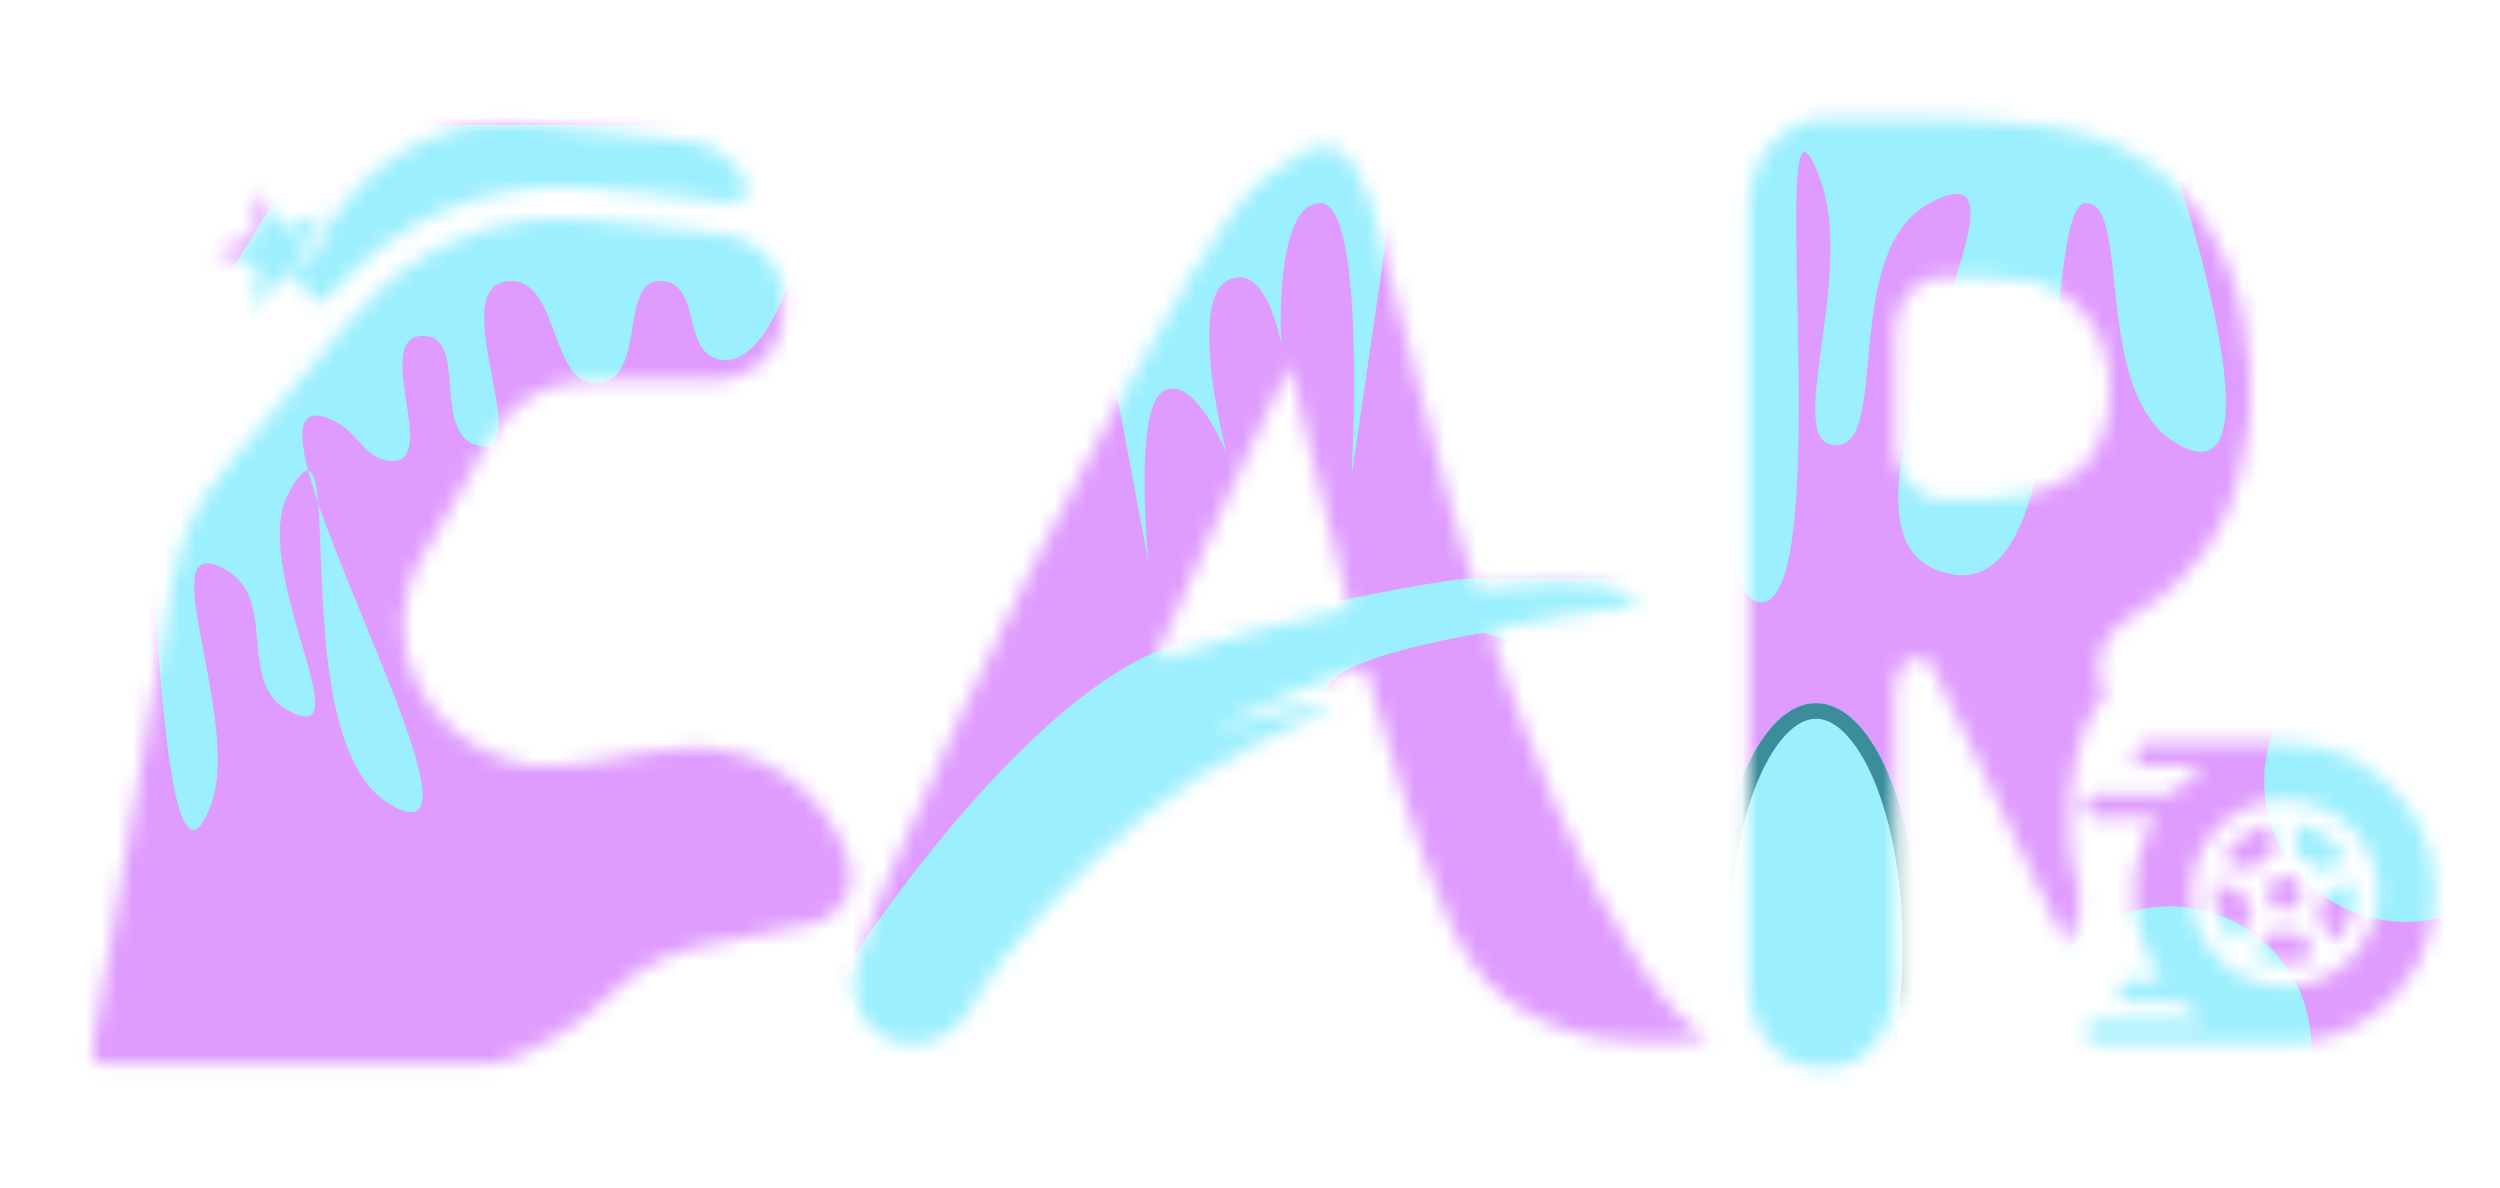 <svg width="160" height="76" viewBox="0 0 160 76" fill="none" xmlns="http://www.w3.org/2000/svg">
<g clip-path="url(#clip0_92_196)">
<mask id="mask0_92_196" style="mask-type:alpha" maskUnits="userSpaceOnUse" x="5" y="7" width="151" height="62">
<path d="M132.316 60.639C131.404 58.751 130.517 56.929 129.643 55.1C128.45 52.605 127.257 50.102 126.064 47.607C125.284 45.98 124.488 44.36 123.704 42.735C123.52 42.353 123.314 42.034 122.813 42.082C122.191 42.143 121.716 42.421 121.459 42.998C121.305 43.389 121.237 43.808 121.258 44.228C121.258 50.474 121.258 56.72 121.271 62.966C121.271 64.832 120.646 66.407 119.192 67.564C117.681 68.765 115.072 68.543 113.781 67.377C112.36 66.093 111.896 64.558 111.906 62.742C111.917 46.372 111.917 30.001 111.906 13.631C111.906 12.05 112.208 10.577 113.234 9.373C114.101 8.355 115.21 7.632 116.625 7.632C121.418 7.632 126.223 7.432 130.989 8.106C132.522 8.321 134.085 8.631 135.496 9.293C137.836 10.384 139.806 12.13 141.165 14.318C142.398 16.243 143.235 18.392 143.629 20.642C144.348 24.776 144.189 28.856 142.552 32.775C141.878 34.392 140.872 35.851 139.597 37.057C138.651 37.979 137.591 38.777 136.441 39.432C134.512 40.506 133.872 42.368 134.576 44.197C134.64 44.367 134.77 44.553 134.576 44.77C133.531 45.905 133.093 47.33 132.809 48.786C132.275 51.515 132.258 54.255 133.025 56.949C133.142 57.294 133.183 57.659 133.147 58.021C133.111 58.383 132.998 58.733 132.815 59.048C132.563 59.499 132.492 60.048 132.316 60.639ZM121.271 24.781C121.271 26.023 121.271 27.265 121.271 28.514C121.281 30.249 122.689 31.988 124.377 31.979C126.644 31.968 128.913 32.03 131.099 31.221C132.282 30.783 133.243 30.147 133.931 29.072C134.954 27.469 135.099 25.703 134.954 23.894C134.725 21.043 132.694 18.377 129.578 17.974C128.627 17.848 127.673 17.763 126.715 17.726C126.044 17.699 125.371 17.726 124.701 17.699C122.656 17.609 121.36 19.19 121.28 21.059C121.229 22.298 121.271 23.541 121.271 24.781Z" fill="#DF9CFE"/>
<mask id="mask1_92_196" style="mask-type:luminance" maskUnits="userSpaceOnUse" x="133" y="45" width="23" height="24">
<path d="M155.911 45.86H133.248V68.422H155.911V45.86Z" fill="white"/>
</mask>
<g mask="url(#mask1_92_196)">
<path d="M133.253 51.755V51.36C133.473 50.92 133.845 50.827 134.308 50.833C135.795 50.851 137.282 50.837 138.769 50.843C138.833 50.846 138.898 50.835 138.957 50.809C139.016 50.783 139.068 50.744 139.109 50.695C139.647 50.101 140.259 49.579 140.931 49.141C140.971 49.115 141.045 49.108 141.037 49.023H138.298C137.974 49.023 137.65 49.032 137.326 49.023C136.76 49 136.416 48.48 136.642 47.991C136.799 47.653 137.088 47.561 137.439 47.562C140.339 47.566 143.239 47.553 146.138 47.566C149.313 47.581 151.903 48.839 153.852 51.322C155.468 53.383 156.1 55.751 155.778 58.349C155.456 60.948 154.232 63.054 152.194 64.682C150.417 66.103 148.364 66.768 146.085 66.765C142.133 66.758 138.181 66.758 134.229 66.765C134.148 66.765 134.067 66.765 133.986 66.756C133.82 66.742 133.664 66.671 133.546 66.554C133.427 66.438 133.354 66.283 133.338 66.118C133.305 65.744 133.519 65.433 133.871 65.338C133.986 65.311 134.104 65.3 134.221 65.305C136.422 65.305 138.622 65.305 140.823 65.305C140.897 65.305 140.976 65.324 141.06 65.276C140.601 64.987 140.169 64.657 139.769 64.292C139.722 64.247 139.667 64.212 139.606 64.19C139.545 64.167 139.48 64.158 139.415 64.162C138.37 64.166 137.325 64.166 136.28 64.162C135.851 64.159 135.547 63.856 135.542 63.452C135.538 63.033 135.844 62.714 136.276 62.707C136.843 62.698 137.41 62.704 137.977 62.704H138.317C136.142 59.306 135.996 55.849 137.878 52.298C136.648 52.298 135.433 52.285 134.22 52.305C133.766 52.313 133.436 52.182 133.253 51.755ZM146.224 51.209C142.949 51.185 140.23 53.872 140.238 57.172C140.242 58.746 140.871 60.254 141.988 61.368C143.105 62.483 144.618 63.112 146.199 63.12C149.434 63.151 152.171 60.473 152.199 57.231C152.207 56.445 152.058 55.664 151.761 54.935C151.465 54.206 151.026 53.542 150.471 52.983C149.916 52.423 149.255 51.978 148.527 51.674C147.798 51.369 147.016 51.211 146.226 51.209H146.224Z" fill="#DF9CFE"/>
<path d="M146.947 52.724C148.373 52.998 149.442 53.744 150.164 54.981C150.223 55.083 150.199 55.111 150.097 55.143C149.545 55.317 148.994 55.495 148.444 55.677C148.359 55.706 148.313 55.695 148.26 55.622C147.96 55.22 147.545 54.917 147.07 54.753C146.993 54.726 146.945 54.698 146.945 54.603C146.949 53.983 146.947 53.362 146.947 52.724Z" fill="#DF9CFE"/>
<path d="M150.675 56.489C150.901 57.876 150.406 59.383 149.423 60.312C149.051 59.803 148.682 59.293 148.307 58.787C148.252 58.712 148.289 58.667 148.326 58.614C148.619 58.202 148.754 57.739 148.788 57.24C148.791 57.181 148.764 57.105 148.856 57.075C149.462 56.881 150.068 56.686 150.675 56.489Z" fill="#DF9CFE"/>
<path d="M141.694 57.163C141.704 57.023 141.722 56.819 141.732 56.614C141.737 56.515 141.769 56.486 141.868 56.518C142.424 56.703 142.981 56.887 143.539 57.061C143.632 57.091 143.649 57.143 143.649 57.22C143.662 57.727 143.827 58.218 144.122 58.631C144.18 58.712 144.146 58.761 144.101 58.823C143.763 59.284 143.426 59.746 143.094 60.209C143.017 60.316 142.978 60.292 142.902 60.209C142.21 59.471 141.793 58.519 141.72 57.512C141.714 57.417 141.707 57.322 141.694 57.163Z" fill="#DF9CFE"/>
<path d="M145.485 52.739C145.485 53.362 145.485 53.984 145.485 54.607C145.489 54.639 145.481 54.672 145.462 54.699C145.443 54.725 145.415 54.743 145.383 54.75C144.899 54.914 144.477 55.22 144.172 55.629C144.13 55.684 144.093 55.714 144.007 55.684C143.416 55.488 142.823 55.3 142.229 55.109C142.693 54.045 144.009 52.939 145.485 52.739Z" fill="#DF9CFE"/>
<path d="M146.227 61.654C145.574 61.657 144.928 61.518 144.334 61.248C144.224 61.199 144.197 61.164 144.279 61.054C144.618 60.603 144.947 60.145 145.277 59.688C145.335 59.607 145.387 59.578 145.493 59.61C145.967 59.757 146.474 59.757 146.948 59.61C146.983 59.593 147.025 59.592 147.062 59.604C147.099 59.617 147.13 59.644 147.148 59.679C147.482 60.142 147.818 60.605 148.159 61.063C148.231 61.159 148.224 61.196 148.111 61.246C147.52 61.516 146.877 61.655 146.227 61.654Z" fill="#DF9CFE"/>
<path d="M145.118 57.16C145.119 57.015 145.148 56.872 145.204 56.739C145.26 56.606 145.342 56.485 145.445 56.383C145.548 56.281 145.67 56.201 145.804 56.146C145.938 56.091 146.082 56.063 146.227 56.064C146.52 56.065 146.801 56.181 147.007 56.388C147.213 56.595 147.329 56.875 147.328 57.166C147.327 57.458 147.21 57.737 147.002 57.943C146.795 58.148 146.513 58.263 146.221 58.262C146.076 58.262 145.932 58.233 145.798 58.178C145.664 58.122 145.542 58.041 145.44 57.938C145.338 57.836 145.256 57.715 145.201 57.581C145.146 57.447 145.118 57.304 145.118 57.16Z" fill="#DF9CFE"/>
</g>
<mask id="mask2_92_196" style="mask-type:luminance" maskUnits="userSpaceOnUse" x="43" y="0" width="78" height="76">
<path d="M120.298 0H43.962V76H120.298V0Z" fill="white"/>
</mask>
<g mask="url(#mask2_92_196)">
<path d="M109.279 66.504C104.694 66.978 100.422 66.784 96.615 64.117C94.433 62.584 93.285 60.331 92.315 57.958C90.373 53.207 88.967 48.282 87.585 43.357C87.422 42.777 87.279 42.567 86.623 42.806C83.551 43.954 80.487 45.111 77.639 46.795C80.191 46.025 82.698 45.047 85.443 45.215C83.73 45.956 82.048 46.752 80.382 47.585C75.279 50.13 71.049 53.766 67.187 57.892C65.274 59.944 63.512 62.077 62.124 64.519C61.795 65.134 61.323 65.661 60.747 66.056C60.171 66.451 59.508 66.702 58.814 66.788C56.25 67.126 54.179 64.774 54.766 62.189C55.338 59.681 56.353 57.326 57.374 54.978C62.937 42.131 69.119 29.594 76.263 17.537C77.092 16.137 78.004 14.786 78.97 13.473C80.136 11.893 81.667 10.732 83.365 9.784C84.721 9.03 85.844 9.32 86.678 10.624C87.446 11.822 87.791 13.191 88.168 14.545C89.893 20.734 91.252 27.019 93.079 33.184C93.463 34.481 93.886 35.769 94.243 37.072C94.371 37.542 94.564 37.688 95.056 37.643C97.4 37.425 99.748 37.204 102.104 37.479C102.868 37.569 103.627 37.676 104.286 38.097C104.484 38.223 104.744 38.385 104.647 38.675C104.567 38.91 104.304 38.794 104.123 38.816C101.321 39.171 98.54 39.635 95.793 40.259C95.45 40.336 95.323 40.403 95.452 40.767C98.031 48.112 100.769 55.393 105.083 61.958C106.19 63.651 107.429 65.244 109.279 66.504ZM73.879 42.287C77.849 40.968 81.894 39.885 85.992 39.041C86.389 38.96 86.343 38.8 86.264 38.484C85.428 35.166 84.605 31.846 83.795 28.522C83.386 26.851 83.001 25.179 82.555 23.344C79.501 29.657 76.707 35.891 73.879 42.287Z" fill="#DF9CFE"/>
</g>
<mask id="mask3_92_196" style="mask-type:luminance" maskUnits="userSpaceOnUse" x="-1" y="7" width="62" height="62">
<path d="M60.66 7.719H-0.17V68.281H60.66V7.719Z" fill="white"/>
</mask>
<g mask="url(#mask3_92_196)">
<path d="M6.567 68.162C5.973 67.96 5.821 67.517 5.919 66.953C6.64 62.793 7.362 58.634 8.087 54.476C9.055 48.886 10.074 43.305 10.962 37.7C11.424 34.787 12.465 32.227 14.43 29.99C17.127 26.909 19.719 23.736 22.332 20.581C25.267 17.036 28.988 14.876 33.553 14.159C35.645 13.83 37.727 14.042 39.81 14.27C41.893 14.498 43.928 14.742 45.991 14.926C48.407 15.15 50.054 16.814 50.176 19.233C50.302 21.761 49.079 23.619 46.904 24.195C46.425 24.312 45.931 24.365 45.438 24.353C42.949 24.353 40.461 24.353 37.972 24.353C34.953 24.34 32.718 25.652 31.241 28.259C29.855 30.703 28.554 33.19 27.076 35.58C23.719 41.035 27.403 47.417 32.963 48.797C34.632 49.212 36.282 49.023 37.951 48.754C39.995 48.424 42.016 47.911 44.091 47.848C46.326 47.772 48.526 48.419 50.36 49.693C52.195 50.967 53.565 52.798 54.266 54.912C54.93 56.925 53.863 58.759 51.778 59.179C49.422 59.651 47.059 60.092 44.709 60.595C42.724 61.005 40.895 61.961 39.43 63.355C37.185 65.485 34.672 67.158 31.704 68.11C31.628 68.128 31.551 68.141 31.473 68.148C30.767 68.222 30.05 68.004 29.349 68.269H8.375C7.785 68.02 7.169 68.203 6.567 68.162Z" fill="#DF9CFE"/>
<path d="M29.355 68.269C30.05 68.004 30.778 68.222 31.479 68.148C31.468 68.174 31.46 68.202 31.456 68.231C31.456 68.242 31.478 68.256 31.489 68.269H29.355Z" fill="#DF9CFE"/>
<path d="M6.567 68.162C7.169 68.203 7.786 68.02 8.375 68.269H6.597C6.593 68.232 6.583 68.196 6.567 68.162Z" fill="#DF9CFE"/>
<path d="M32.635 7.84C34.863 7.963 37.074 8.265 39.291 8.491C40.881 8.649 42.471 8.826 44.056 9.023C45.679 9.224 46.862 10.087 47.655 11.501C47.862 11.873 47.938 12.241 47.672 12.602C47.407 12.964 47.054 13.016 46.625 12.969C43.563 12.634 40.508 12.206 37.438 12.025C31.011 11.638 25.622 13.894 21.317 18.665C21.193 18.817 21.057 18.961 20.913 19.094C20.772 19.222 20.59 19.296 20.4 19.304C20.21 19.313 20.023 19.255 19.871 19.14C19.533 18.915 19.364 18.596 19.484 18.177C21.287 11.866 25.976 8.59 30.988 7.95C31.534 7.878 32.084 7.841 32.635 7.84Z" fill="#DF9CFE"/>
<path d="M16.413 12.274L18.132 14.61L20.895 13.704L19.195 16.054L20.914 18.391L18.144 17.507L16.443 19.857L16.431 16.96L13.661 16.076L16.424 15.17L16.413 12.274Z" fill="#D9D9D9"/>
</g>
</mask>
<g mask="url(#mask0_92_196)">
<path d="M159.089 0H5V74.304H159.089V0Z" fill="#DF9CFE"/>
<g filter="url(#filter0_f_92_196)">
<ellipse cx="138.868" cy="67" rx="9.057" ry="9" fill="#9CEFFE"/>
</g>
<g filter="url(#filter1_f_92_196)">
<ellipse cx="153.962" cy="50" rx="9.057" ry="9" fill="#9CEFFE"/>
</g>
<g filter="url(#filter2_f_92_196)">
<ellipse cx="116.226" cy="60.5" rx="6.541" ry="15.5" fill="#9CEFFE"/>
<path d="M116.226 45.5C116.958 45.5 117.698 45.849 118.419 46.571C119.141 47.295 119.814 48.369 120.391 49.734C121.542 52.464 122.267 56.27 122.267 60.5C122.267 64.73 121.542 68.536 120.391 71.266C119.814 72.631 119.141 73.705 118.419 74.429C117.698 75.151 116.958 75.5 116.226 75.5C115.495 75.5 114.755 75.151 114.034 74.429C113.312 73.705 112.638 72.631 112.061 71.266C110.91 68.536 110.185 64.73 110.185 60.5C110.185 56.27 110.91 52.464 112.061 49.734C112.638 48.369 113.312 47.295 114.034 46.571C114.755 45.849 115.495 45.5 116.226 45.5Z" stroke="#3B8D9C"/>
</g>
<g filter="url(#filter3_df_92_196)">
<path d="M113 37.5C108.5 39 110 8 110 8L115 -0.5L138 6C138 6 146.933 31.448 139.5 27.5C133.768 24.455 136.5 12 133.5 12C130.5 12 133.254 39.014 124 35.5C115.418 32.242 132.274 7.294 123.5 12C117.78 15.068 121 27.5 117.5 27.5C114 27.5 118.797 16.741 116.5 10.5C112.827 0.522 117.5 36 113 37.5Z" fill="#9CEFFE"/>
</g>
<g filter="url(#filter4_f_92_196)">
<path d="M74.5 41.5C66.1 44.7 56.333 58.167 52.5 64.5L50 71.5L66 70L84.5 51L86 45C85.166 44.833 84 44.2 86 43C88 41.8 92.833 40.833 95 40.5L96.5 41L106 39.5L105 37H94.5C92.9 37 87.833 38 85.5 38.5C85.333 38.167 82.9 38.3 74.5 41.5Z" fill="#9CEFFE"/>
</g>
<g filter="url(#filter5_df_92_196)">
<path d="M12.5 49.5C8.992 58.95 8.5 24 8.5 24L19.5 6H50V14.5C50 14.5 48.126 21.698 45 21C42.674 20.481 43.861 16.329 41.5 16C38.548 15.589 40.425 21.926 37.5 22.5C34.11 23.165 34.939 15.677 31.5 16C27.344 16.39 33.498 27.699 29.5 26.5C26.572 25.622 29.054 19.381 26 19.5C22.782 19.625 27.21 27.757 24 27.5C22.326 27.366 21.991 25.773 20.5 25C18.215 23.815 17.988 25.343 18.726 28.131C19.084 28.177 19.258 28.958 19.363 30.201C22.196 38.507 29.627 52.772 24 49.5C19.142 46.675 19.77 34.998 19.363 30.201C19.11 29.458 18.893 28.762 18.726 28.131C18.447 28.095 18.056 28.508 17.5 29.5C14.825 34.269 22.355 46.014 17.5 43.5C14.085 41.731 16.829 36.426 13.5 34.5C8.418 31.561 14.543 43.996 12.5 49.5Z" fill="#9CEFFE"/>
</g>
<g filter="url(#filter6_df_92_196)">
<path d="M73.5 35L70.5 19L80 3.5L90 5.5L86.5 29.5C86.5 29.5 87.5 12 84.5 12C81.5 12 82 21 82 21C82 21 81 15.5 78.5 17C76 18.5 78.5 28 78.5 28C78.5 28 76.5 23 74.5 24C72.5 25 73.5 35 73.5 35Z" fill="#9CEFFE"/>
</g>
</g>
</g>
<defs>
<filter id="filter0_f_92_196" x="124.811" y="53" width="28.113" height="28" filterUnits="userSpaceOnUse" color-interpolation-filters="sRGB">
<feFlood flood-opacity="0" result="BackgroundImageFix"/>
<feBlend mode="normal" in="SourceGraphic" in2="BackgroundImageFix" result="shape"/>
<feGaussianBlur stdDeviation="2.5" result="effect1_foregroundBlur_92_196"/>
</filter>
<filter id="filter1_f_92_196" x="139.906" y="36" width="28.113" height="28" filterUnits="userSpaceOnUse" color-interpolation-filters="sRGB">
<feFlood flood-opacity="0" result="BackgroundImageFix"/>
<feBlend mode="normal" in="SourceGraphic" in2="BackgroundImageFix" result="shape"/>
<feGaussianBlur stdDeviation="2.5" result="effect1_foregroundBlur_92_196"/>
</filter>
<filter id="filter2_f_92_196" x="104.685" y="40" width="23.082" height="41" filterUnits="userSpaceOnUse" color-interpolation-filters="sRGB">
<feFlood flood-opacity="0" result="BackgroundImageFix"/>
<feBlend mode="normal" in="SourceGraphic" in2="BackgroundImageFix" result="shape"/>
<feGaussianBlur stdDeviation="2.5" result="effect1_foregroundBlur_92_196"/>
</filter>
<filter id="filter3_df_92_196" x="108.76" y="-1.5" width="34.695" height="41.053" filterUnits="userSpaceOnUse" color-interpolation-filters="sRGB">
<feFlood flood-opacity="0" result="BackgroundImageFix"/>
<feColorMatrix in="SourceAlpha" type="matrix" values="0 0 0 0 0 0 0 0 0 0 0 0 0 0 0 0 0 0 127 0" result="hardAlpha"/>
<feOffset dy="1"/>
<feGaussianBlur stdDeviation="0.5"/>
<feComposite in2="hardAlpha" operator="out"/>
<feColorMatrix type="matrix" values="0 0 0 0 0 0 0 0 0 0 0 0 0 0 0 0 0 0 0.25 0"/>
<feBlend mode="normal" in2="BackgroundImageFix" result="effect1_dropShadow_92_196"/>
<feBlend mode="normal" in="SourceGraphic" in2="effect1_dropShadow_92_196" result="shape"/>
<feGaussianBlur stdDeviation="0.5" result="effect2_foregroundBlur_92_196"/>
</filter>
<filter id="filter4_f_92_196" x="49" y="36" width="58" height="36.5" filterUnits="userSpaceOnUse" color-interpolation-filters="sRGB">
<feFlood flood-opacity="0" result="BackgroundImageFix"/>
<feBlend mode="normal" in="SourceGraphic" in2="BackgroundImageFix" result="shape"/>
<feGaussianBlur stdDeviation="0.5" result="effect1_foregroundBlur_92_196"/>
</filter>
<filter id="filter5_df_92_196" x="7.5" y="5" width="44.5" height="49.121" filterUnits="userSpaceOnUse" color-interpolation-filters="sRGB">
<feFlood flood-opacity="0" result="BackgroundImageFix"/>
<feColorMatrix in="SourceAlpha" type="matrix" values="0 0 0 0 0 0 0 0 0 0 0 0 0 0 0 0 0 0 127 0" result="hardAlpha"/>
<feOffset dx="1" dy="2"/>
<feGaussianBlur stdDeviation="0.5"/>
<feComposite in2="hardAlpha" operator="out"/>
<feColorMatrix type="matrix" values="0 0 0 0 0.307 0 0 0 0 0.663 0 0 0 0 0.726 0 0 0 1 0"/>
<feBlend mode="normal" in2="BackgroundImageFix" result="effect1_dropShadow_92_196"/>
<feBlend mode="normal" in="SourceGraphic" in2="effect1_dropShadow_92_196" result="shape"/>
<feGaussianBlur stdDeviation="0.5" result="effect2_foregroundBlur_92_196"/>
</filter>
<filter id="filter6_df_92_196" x="69.5" y="2.5" width="21.5" height="34.5" filterUnits="userSpaceOnUse" color-interpolation-filters="sRGB">
<feFlood flood-opacity="0" result="BackgroundImageFix"/>
<feColorMatrix in="SourceAlpha" type="matrix" values="0 0 0 0 0 0 0 0 0 0 0 0 0 0 0 0 0 0 127 0" result="hardAlpha"/>
<feOffset dy="1"/>
<feGaussianBlur stdDeviation="0.5"/>
<feComposite in2="hardAlpha" operator="out"/>
<feColorMatrix type="matrix" values="0 0 0 0 0 0 0 0 0 0 0 0 0 0 0 0 0 0 0.25 0"/>
<feBlend mode="normal" in2="BackgroundImageFix" result="effect1_dropShadow_92_196"/>
<feBlend mode="normal" in="SourceGraphic" in2="effect1_dropShadow_92_196" result="shape"/>
<feGaussianBlur stdDeviation="0.5" result="effect2_foregroundBlur_92_196"/>
</filter>
<clipPath id="clip0_92_196">
<rect width="160" height="76" fill="white"/>
</clipPath>
</defs>
</svg>
